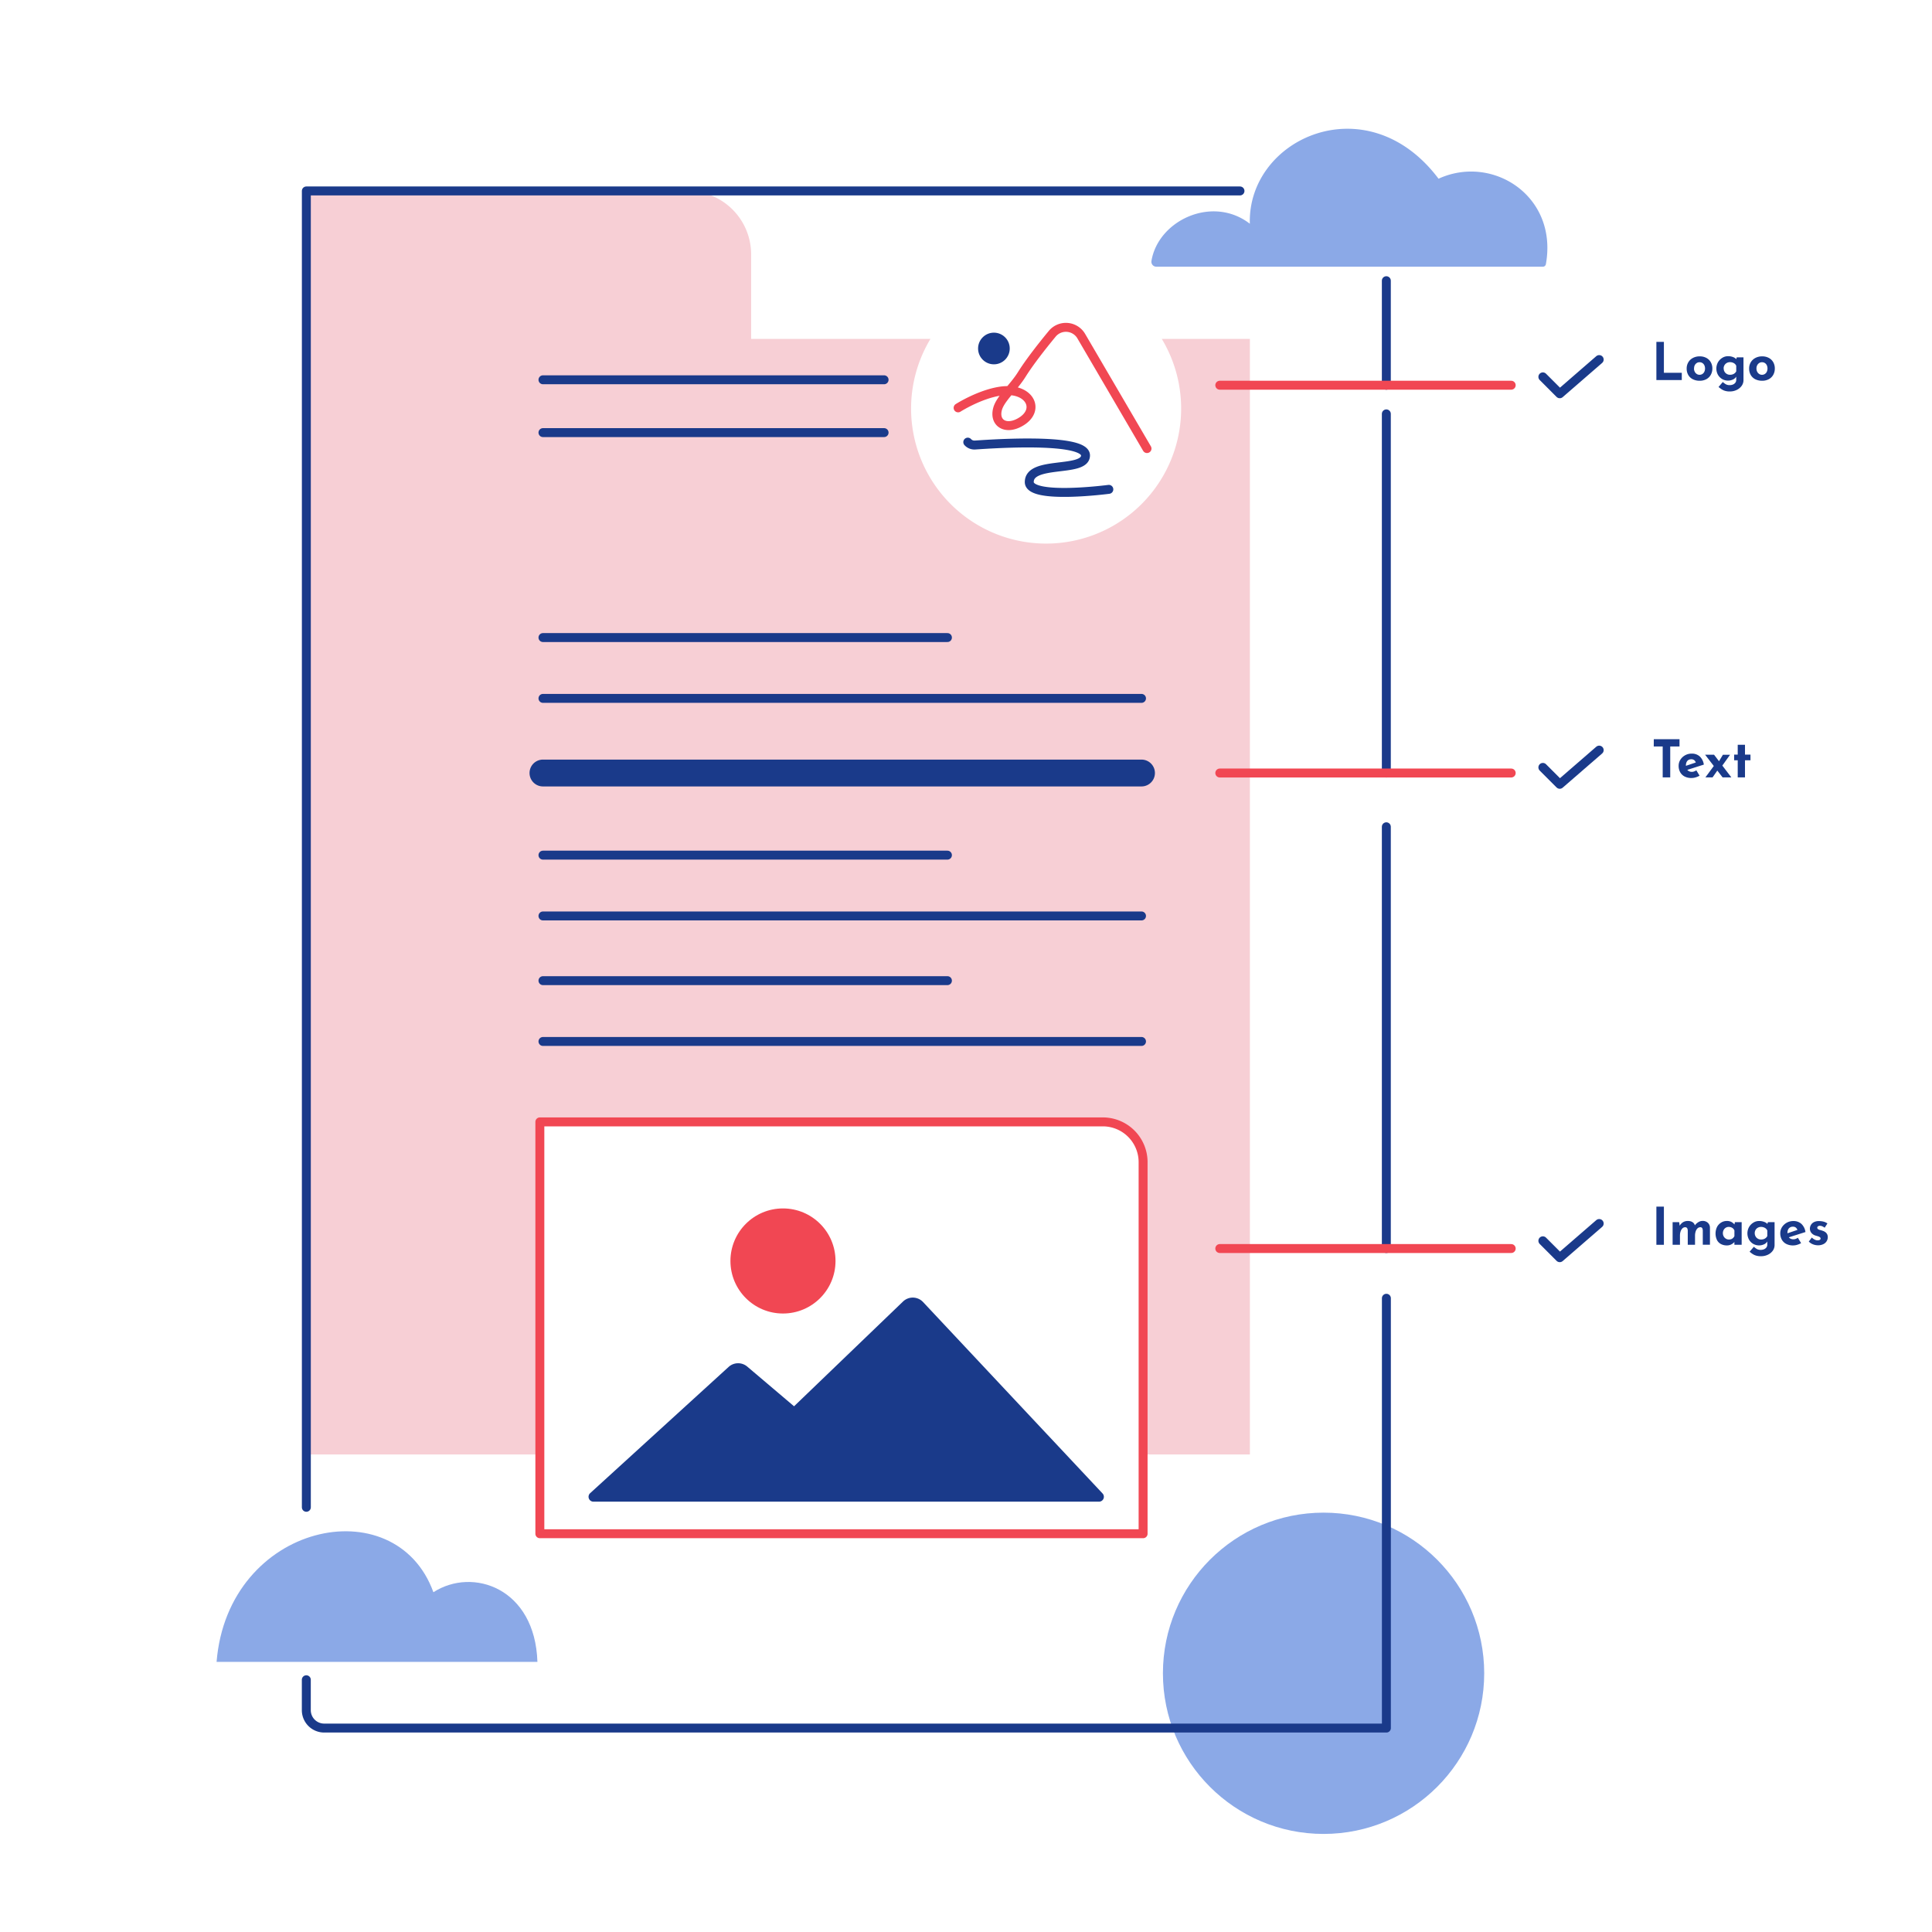 <svg xmlns="http://www.w3.org/2000/svg" viewBox="0 0 1080 1080"><defs><style>.cls-1{fill:#1a3a8a;}.cls-2{fill:#f14753;}.cls-3{fill:#8ba9e7;}.cls-4{fill:#f7cfd5;}.cls-5,.cls-6{fill:none;stroke-linecap:round;stroke-linejoin:round;stroke-width:5px;}.cls-5{stroke:#1a3a8a;}.cls-6{stroke:#f14753;}</style></defs><g id="Layer_3" data-name="Layer 3"><path class="cls-1" d="M331.73,839.44h282.6a2.72,2.72,0,0,0,2-4.59L516,727.85a7.89,7.89,0,0,0-11.21-.29l-60.91,58.56-26.17-22.19a7.89,7.89,0,0,0-10.41.19L329.89,834.7A2.73,2.73,0,0,0,331.73,839.44Z"/><circle class="cls-2" cx="437.69" cy="704.89" r="29.37"/><circle class="cls-3" cx="739.88" cy="935.38" r="89.8"/><path class="cls-3" d="M121.07,929H300.42c-1.32-41.31-36.16-53.11-58.15-38.94C221,831.3,127.37,851.28,121.07,929Z"/><path class="cls-4" d="M649.44,189.44a75.48,75.48,0,1,1-129.31,0H419.89V142.22a35.47,35.47,0,0,0-35.48-35.48H171.25v82.7h-.33V813.06H301.78V627.14H616.51A22.52,22.52,0,0,1,639,649.67V813.06H698.7V189.44Z"/><path class="cls-3" d="M646.4,149.09H862.48a1.7,1.7,0,0,0,1.67-1.38c6.88-38.07-29.74-61.65-60-47.81-39.88-53-106.89-22.59-105.48,25.17-20.86-16.12-51.24-1.95-55,20.81A2.76,2.76,0,0,0,646.4,149.09Z"/><circle class="cls-1" cx="555.6" cy="194.81" r="8.85"/><path class="cls-1" d="M638.11,439.62H303.52a7.5,7.5,0,0,1,0-15H638.11a7.5,7.5,0,0,1,0,15Z"/></g><g id="Layer_2" data-name="Layer 2"><path class="cls-1" d="M925.93,191.11h4.2v17.28h10v4.06H925.93Z"/><path class="cls-1" d="M942.86,206a6.65,6.65,0,0,1,.92-3.48,6.36,6.36,0,0,1,2.56-2.42,7.93,7.93,0,0,1,3.8-.89,7.64,7.64,0,0,1,3.77.89,6.14,6.14,0,0,1,2.45,2.42,7,7,0,0,1,.86,3.48,7.11,7.11,0,0,1-.86,3.49,6.21,6.21,0,0,1-2.45,2.45,7.67,7.67,0,0,1-3.83.9,8.27,8.27,0,0,1-3.72-.81,6,6,0,0,1-2.57-2.35A7,7,0,0,1,942.86,206Zm4.09,0a3.89,3.89,0,0,0,.41,1.78,3.29,3.29,0,0,0,1.1,1.26,2.76,2.76,0,0,0,1.57.47,2.93,2.93,0,0,0,1.65-.47,3.07,3.07,0,0,0,1.07-1.26,4.41,4.41,0,0,0,0-3.58,3.1,3.1,0,0,0-1.07-1.25,2.92,2.92,0,0,0-1.65-.46,2.76,2.76,0,0,0-1.57.46,3.34,3.34,0,0,0-1.1,1.25A3.85,3.85,0,0,0,947,206Z"/><path class="cls-1" d="M967,218.83a8.89,8.89,0,0,1-2.88-.4,7.54,7.54,0,0,1-2-1c-.54-.39-1-.75-1.45-1.1l2.38-2.78a11.82,11.82,0,0,0,1.55,1.17,4.25,4.25,0,0,0,2.33.57,4.79,4.79,0,0,0,1.79-.34,3.13,3.13,0,0,0,1.33-1,2.48,2.48,0,0,0,.51-1.59v-2.79l.14.73a4.17,4.17,0,0,1-1.68,1.72,6.65,6.65,0,0,1-6.36-.14,6.6,6.6,0,0,1-2.34-2.41,7.3,7.3,0,0,1,.06-7,7.07,7.07,0,0,1,2.41-2.45,5.91,5.91,0,0,1,3.13-.9,7.75,7.75,0,0,1,2.86.48,4.63,4.63,0,0,1,1.81,1.18l-.15.37.44-1.39h3.74v12.67a5.46,5.46,0,0,1-1.05,3.3,7.2,7.2,0,0,1-2.77,2.26A8.71,8.71,0,0,1,967,218.83Zm-3.45-12.9a3.74,3.74,0,0,0,.46,1.83,3.37,3.37,0,0,0,1.27,1.27,3.45,3.45,0,0,0,1.78.47,4.82,4.82,0,0,0,1.49-.22,3.64,3.64,0,0,0,1.16-.64,3.48,3.48,0,0,0,.86-1.06v-3.1a3,3,0,0,0-.78-1.09,3.7,3.7,0,0,0-1.21-.69,4.29,4.29,0,0,0-1.52-.25,3.54,3.54,0,0,0-1.78.45,3.34,3.34,0,0,0-1.27,1.23A3.54,3.54,0,0,0,963.51,205.93Z"/><path class="cls-1" d="M977.78,206a6.65,6.65,0,0,1,.91-3.48,6.45,6.45,0,0,1,2.57-2.42,7.93,7.93,0,0,1,3.8-.89,7.67,7.67,0,0,1,3.77.89,6.14,6.14,0,0,1,2.45,2.42,7,7,0,0,1,.85,3.48,7.1,7.1,0,0,1-.85,3.49,6.21,6.21,0,0,1-2.45,2.45,7.69,7.69,0,0,1-3.83.9,8.34,8.34,0,0,1-3.73-.81,6.06,6.06,0,0,1-2.56-2.35A7,7,0,0,1,977.78,206Zm4.09,0a3.88,3.88,0,0,0,.4,1.78,3.24,3.24,0,0,0,1.11,1.26,2.73,2.73,0,0,0,1.56.47,2.88,2.88,0,0,0,1.65-.47,3,3,0,0,0,1.08-1.26,4.51,4.51,0,0,0,0-3.58,3.05,3.05,0,0,0-1.08-1.25,2.88,2.88,0,0,0-1.65-.46,2.72,2.72,0,0,0-1.56.46,3.28,3.28,0,0,0-1.11,1.25A3.85,3.85,0,0,0,981.87,206Z"/><path class="cls-1" d="M924.48,413.21h14.38v4.06h-5.19v17.29h-4.21V417.27h-5Z"/><path class="cls-1" d="M945.59,434.91a8.15,8.15,0,0,1-3.93-.87,6,6,0,0,1-2.45-2.41,7.26,7.26,0,0,1-.84-3.54,6.31,6.31,0,0,1,1-3.45,7.32,7.32,0,0,1,2.64-2.45,7.48,7.48,0,0,1,3.69-.91,6.42,6.42,0,0,1,4.48,1.58,7.68,7.68,0,0,1,2.27,4.56l-9.86,3.14-.9-2.21,7.14-2.4-.84.37a3.08,3.08,0,0,0-.83-1.32,2.53,2.53,0,0,0-1.78-.56,2.94,2.94,0,0,0-1.58.42,2.65,2.65,0,0,0-1,1.19,4.2,4.2,0,0,0-.36,1.81,4.15,4.15,0,0,0,.43,2,2.93,2.93,0,0,0,1.19,1.2,3.55,3.55,0,0,0,1.69.41,3.6,3.6,0,0,0,1.29-.24,6.39,6.39,0,0,0,1.23-.61l1.8,3a10.16,10.16,0,0,1-2.19.93A8,8,0,0,1,945.59,434.91Z"/><path class="cls-1" d="M967.83,434.56h-4.9l-9.77-12.67h5Zm-7.65-4.06-2.85,4.06h-4l5-6.79Zm.52-4.58,2.41-4h4l-5,7Z"/><path class="cls-1" d="M971.4,416.32h4.06v5.51h3.07V425h-3.07v9.57H971.4V425h-2v-3.16h2Z"/><path class="cls-1" d="M925.93,674.51h4.2v21.34h-4.2Z"/><path class="cls-1" d="M938.66,683.18l.32,2.24-.06-.18a5.81,5.81,0,0,1,1.88-2,5.09,5.09,0,0,1,2.73-.71,5.42,5.42,0,0,1,1.84.29,3.64,3.64,0,0,1,1.35.86,2.91,2.91,0,0,1,.75,1.46l-.14,0a6.6,6.6,0,0,1,2-1.91,4.43,4.43,0,0,1,2.39-.73,4.19,4.19,0,0,1,3,1.06,3.73,3.73,0,0,1,1.15,2.74v9.51h-4V688a3.48,3.48,0,0,0-.26-1.37,1.12,1.12,0,0,0-1.07-.6,2.29,2.29,0,0,0-1.67.68,4.28,4.28,0,0,0-1,1.74,7.37,7.37,0,0,0-.34,2.19v5.19h-4.06V688a3.12,3.12,0,0,0-.3-1.37,1.24,1.24,0,0,0-1.12-.6,2.18,2.18,0,0,0-1.61.68,4.43,4.43,0,0,0-1,1.73,7.1,7.1,0,0,0-.33,2.15v5.24H935V683.18Z"/><path class="cls-1" d="M965.34,696.2a7.07,7.07,0,0,1-3.21-.71,5.26,5.26,0,0,1-2.27-2.19,8.56,8.56,0,0,1,0-7.48,6.39,6.39,0,0,1,2.3-2.42,5.73,5.73,0,0,1,3-.86,5.3,5.3,0,0,1,2.86.63,7.09,7.09,0,0,1,1.61,1.37l-.18.5.38-1.86h3.77v12.67h-4.06V693.1l.32.87s-.15.11-.35.33a6.23,6.23,0,0,1-.85.79,5.45,5.45,0,0,1-1.4.78A5.24,5.24,0,0,1,965.34,696.2Zm1.16-3.3a3.77,3.77,0,0,0,1.3-.22,3,3,0,0,0,1-.64,3.72,3.72,0,0,0,.75-1.06v-3.1a2.94,2.94,0,0,0-.69-1.09,3.16,3.16,0,0,0-1.11-.69,3.78,3.78,0,0,0-1.42-.25,3.06,3.06,0,0,0-1.61.45,3.29,3.29,0,0,0-1.17,1.23,3.85,3.85,0,0,0,0,3.63,3.49,3.49,0,0,0,1.23,1.27A3.17,3.17,0,0,0,966.5,692.9Z"/><path class="cls-1" d="M984.36,702.23a8.89,8.89,0,0,1-2.88-.4,7.54,7.54,0,0,1-2-1c-.54-.38-1-.75-1.45-1.1l2.38-2.78a11.82,11.82,0,0,0,1.55,1.17,4.25,4.25,0,0,0,2.33.57,4.79,4.79,0,0,0,1.79-.34,3.13,3.13,0,0,0,1.33-1,2.46,2.46,0,0,0,.51-1.59V693l.14.73a4.11,4.11,0,0,1-1.68,1.72,6.65,6.65,0,0,1-6.36-.14,6.52,6.52,0,0,1-2.34-2.41,7.3,7.3,0,0,1,.06-7,7.07,7.07,0,0,1,2.41-2.45,5.91,5.91,0,0,1,3.13-.9,7.75,7.75,0,0,1,2.86.48A4.63,4.63,0,0,1,988,684.2l-.15.37.44-1.39H992v12.67a5.46,5.46,0,0,1-1,3.3,7.13,7.13,0,0,1-2.77,2.26A8.71,8.71,0,0,1,984.36,702.23Zm-3.45-12.9a3.61,3.61,0,0,0,.47,1.83,3.27,3.27,0,0,0,1.26,1.27,3.45,3.45,0,0,0,1.78.47,4.82,4.82,0,0,0,1.49-.22,3.64,3.64,0,0,0,1.16-.64,3.48,3.48,0,0,0,.86-1.06v-3.1a3,3,0,0,0-.78-1.09,3.7,3.7,0,0,0-1.21-.69,4.29,4.29,0,0,0-1.52-.25,3.54,3.54,0,0,0-1.78.45,3.24,3.24,0,0,0-1.26,1.23A3.45,3.45,0,0,0,980.91,689.33Z"/><path class="cls-1" d="M1002.4,696.2a8.15,8.15,0,0,1-3.93-.87,6,6,0,0,1-2.45-2.4,7.29,7.29,0,0,1-.84-3.54,6.29,6.29,0,0,1,1-3.45,7.24,7.24,0,0,1,2.64-2.45,7.51,7.51,0,0,1,3.69-.92,6.47,6.47,0,0,1,4.48,1.58,7.69,7.69,0,0,1,2.27,4.57l-9.86,3.13-.9-2.2,7.14-2.41-.84.38a3.08,3.08,0,0,0-.83-1.32,2.49,2.49,0,0,0-1.78-.57,2.94,2.94,0,0,0-1.58.42,2.71,2.71,0,0,0-1.05,1.19,4.28,4.28,0,0,0-.36,1.82,4.08,4.08,0,0,0,.44,2,2.93,2.93,0,0,0,1.18,1.21,3.54,3.54,0,0,0,1.69.4,3.81,3.81,0,0,0,1.29-.23,7,7,0,0,0,1.23-.61l1.8,3a10.66,10.66,0,0,1-2.19.92A7.63,7.63,0,0,1,1002.4,696.2Z"/><path class="cls-1" d="M1016.32,696.12a7.63,7.63,0,0,1-2.92-.56,6.32,6.32,0,0,1-2.27-1.53l1.68-2.24a6.6,6.6,0,0,0,1.73,1.21,3.33,3.33,0,0,0,2.32.26,1.52,1.52,0,0,0,.62-.32.75.75,0,0,0,.23-.56.94.94,0,0,0-.39-.79,3.45,3.45,0,0,0-1-.48l-1.31-.39a4.7,4.7,0,0,1-2.5-1.61,3.77,3.77,0,0,1-.77-2.3,4.13,4.13,0,0,1,.51-1.93,4,4,0,0,1,1.62-1.63,5.71,5.71,0,0,1,2.88-.65,9.89,9.89,0,0,1,2.7.32,6.6,6.6,0,0,1,2.09,1l-1.54,2.38a6.28,6.28,0,0,0-1.23-.74,3.63,3.63,0,0,0-1.26-.33,2,2,0,0,0-.89.12,1.37,1.37,0,0,0-.56.37.73.73,0,0,0-.2.5,1,1,0,0,0,.42.87,3.53,3.53,0,0,0,1.14.49c.47.11.92.25,1.36.4a5.56,5.56,0,0,1,1.6.79,3.57,3.57,0,0,1,1,1.17,3.48,3.48,0,0,1,.36,1.64,4.28,4.28,0,0,1-2.39,3.86A6.55,6.55,0,0,1,1016.32,696.12Z"/><polyline class="cls-5" points="171.25 842.59 171.25 106.74 693.16 106.74"/><path class="cls-5" d="M775,725.74V966H181.23a10,10,0,0,1-10-10V939"/><line class="cls-5" x1="303.52" y1="212.3" x2="494.21" y2="212.3"/><line class="cls-5" x1="303.52" y1="241.83" x2="494.21" y2="241.83"/><line class="cls-5" x1="303.52" y1="356.4" x2="529.62" y2="356.4"/><line class="cls-5" x1="303.52" y1="390.4" x2="638.11" y2="390.4"/><line class="cls-5" x1="303.52" y1="478.03" x2="529.62" y2="478.03"/><line class="cls-5" x1="303.52" y1="512.02" x2="638.11" y2="512.02"/><line class="cls-5" x1="303.52" y1="548.19" x2="529.62" y2="548.19"/><line class="cls-5" x1="303.52" y1="582.18" x2="638.11" y2="582.18"/><path class="cls-5" d="M541,247.16a5,5,0,0,0,3.91,1.62c2-.06,61.9-4.94,61.9,5.81,0,9.78-31.44,2.67-31.44,14.88,0,9.94,44.47,4.08,44.47,4.08"/><path class="cls-6" d="M535.59,228s11.75-7.52,23.51-9.34c16.45-2.55,23.2,10.68,11,17.43-8,4.45-14.49.36-12.48-7.39,1.48-5.73,8.93-12,13.52-19.33,4.38-7,11.39-15.92,17.06-22.79a9.94,9.94,0,0,1,16.23,1.32l36.75,62.85"/><polyline class="cls-5" points="862.47 210.67 871.91 220.12 893.96 201"/><polyline class="cls-5" points="862.47 428.98 871.91 438.43 893.96 419.32"/><polyline class="cls-5" points="862.47 693.61 871.91 703.06 893.96 683.95"/><line class="cls-5" x1="774.97" y1="462.18" x2="774.97" y2="697.94"/><line class="cls-5" x1="774.97" y1="231.36" x2="774.97" y2="432.12"/><line class="cls-5" x1="774.97" y1="156.91" x2="774.97" y2="215.34"/><line class="cls-6" x1="681.87" y1="697.94" x2="844.77" y2="697.94"/><line class="cls-6" x1="681.87" y1="432.12" x2="844.77" y2="432.12"/><line class="cls-6" x1="681.87" y1="215.34" x2="844.77" y2="215.34"/><path class="cls-6" d="M301.78,627.14H616.51A22.53,22.53,0,0,1,639,649.67V857.36a0,0,0,0,1,0,0H301.78a0,0,0,0,1,0,0V627.14A0,0,0,0,1,301.78,627.14Z"/></g></svg>